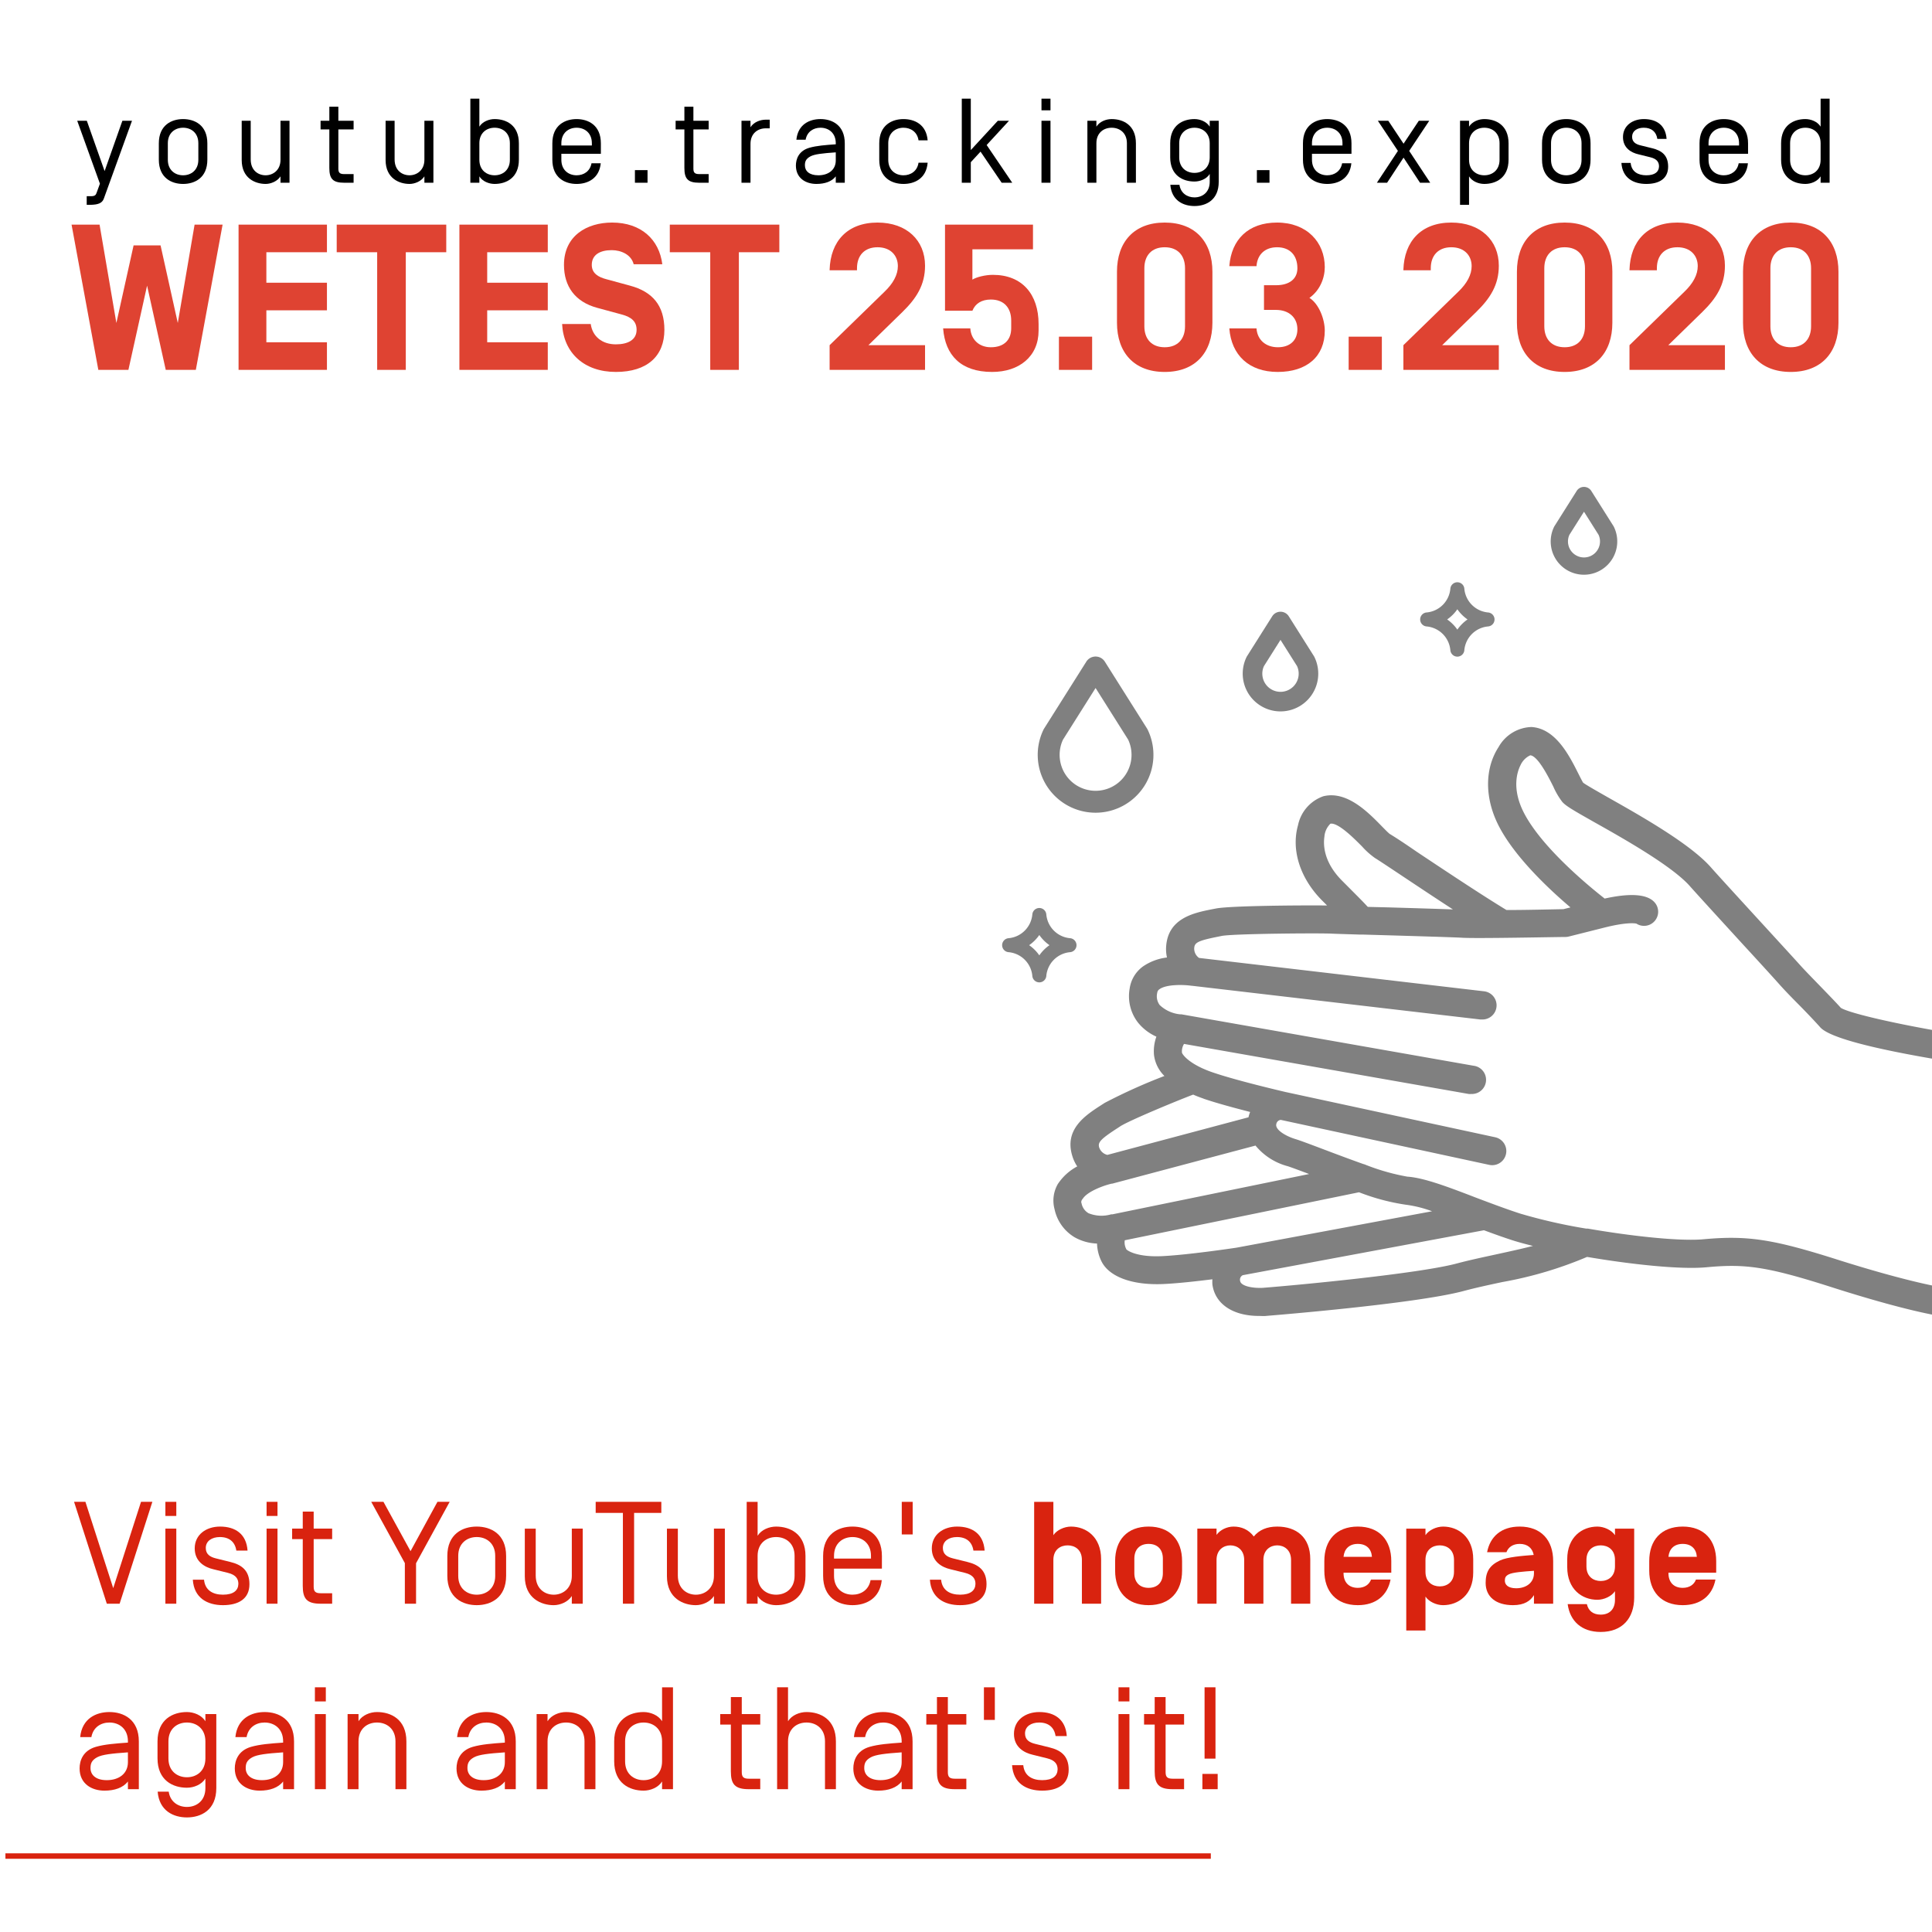 <?xml version="1.0" encoding="UTF-8" standalone="no"?>
<!-- Created with Inkscape (http://www.inkscape.org/) -->

<svg
   xmlns:dc="http://purl.org/dc/elements/1.1/"
   xmlns:cc="http://creativecommons.org/ns#"
   xmlns:rdf="http://www.w3.org/1999/02/22-rdf-syntax-ns#"
   xmlns:svg="http://www.w3.org/2000/svg"
   xmlns="http://www.w3.org/2000/svg"
   xmlns:sodipodi="http://sodipodi.sourceforge.net/DTD/sodipodi-0.dtd"
   xmlns:inkscape="http://www.inkscape.org/namespaces/inkscape"
   width="130mm"
   height="130mm"
   viewBox="0 0 130 130"
   version="1.1"
   id="svg2907"
   inkscape:version="0.92.4 (f8dce91, 2019-08-02)"
   sodipodi:docname="5.svg">
  <defs
     id="defs2901" />
  <sodipodi:namedview
     id="base"
     pagecolor="#ffffff"
     bordercolor="#666666"
     borderopacity="1.0"
     inkscape:pageopacity="0.0"
     inkscape:pageshadow="2"
     inkscape:zoom="0.87710554"
     inkscape:cx="395.12322"
     inkscape:cy="176.99526"
     inkscape:document-units="mm"
     inkscape:current-layer="layer1"
     showgrid="false"
     showguides="true"
     inkscape:guide-bbox="true"
     inkscape:window-width="1920"
     inkscape:window-height="1025"
     inkscape:window-x="0"
     inkscape:window-y="27"
     inkscape:window-maximized="1">
    <sodipodi:guide
       position="-75.142,94.721"
       orientation="1,0"
       id="guide3905"
       inkscape:locked="false" />
  </sodipodi:namedview>
  <g
     inkscape:label="Layer 1"
     inkscape:groupmode="layer"
     id="layer1"
     transform="translate(-27.97,-29.393)">
    <g
       aria-label="WETEST 25.03.2020 "
       transform="matrix(0.349,0,0,0.349,-28.107,36.532)"
       style="font-style:normal;font-weight:normal;font-size:40px;line-height:1.25;font-family:sans-serif;letter-spacing:0px;word-spacing:0px;fill:#d9230f;fill-opacity:0.851;stroke:none"
       id="flowRoot973">
      <path
         inkscape:connector-curvature="0"
         d="m 192.636,50.855 h 5.8 l 5.16,-28 h -5.4 l -3.24,18.96 -3.32,-14.96 h -5.2 l -3.32,14.96 -3.24,-18.96 h -5.4 l 5.16,28 h 5.8 l 3.6,-16.24 z"
         style="font-style:normal;font-variant:normal;font-weight:bold;font-stretch:normal;font-family:'Simplon Norm';-inkscape-font-specification:'Simplon Norm Bold';fill:#d9230f;fill-opacity:0.851"
         id="path1227" />
      <path
         inkscape:connector-curvature="0"
         d="m 212.034,28.175 h 11.68 v -5.32 h -17.04 v 28 h 17.04 v -5.32 h -11.68 v -6.16 h 11.68 v -5.32 h -11.68 z"
         style="font-style:normal;font-variant:normal;font-weight:bold;font-stretch:normal;font-family:'Simplon Norm';-inkscape-font-specification:'Simplon Norm Bold';fill:#d9230f;fill-opacity:0.851"
         id="path1229" />
      <path
         inkscape:connector-curvature="0"
         d="m 246.717,28.175 v -5.32 h -21.12 v 5.32 h 7.8 v 22.68 h 5.52 v -22.68 z"
         style="font-style:normal;font-variant:normal;font-weight:bold;font-stretch:normal;font-family:'Simplon Norm';-inkscape-font-specification:'Simplon Norm Bold';fill:#d9230f;fill-opacity:0.851"
         id="path1231" />
      <path
         inkscape:connector-curvature="0"
         d="m 254.612,28.175 h 11.68 v -5.32 h -17.04 v 28 h 17.04 v -5.32 h -11.68 v -6.16 h 11.68 v -5.32 h -11.68 z"
         style="font-style:normal;font-variant:normal;font-weight:bold;font-stretch:normal;font-family:'Simplon Norm';-inkscape-font-specification:'Simplon Norm Bold';fill:#d9230f;fill-opacity:0.851"
         id="path1233" />
      <path
         inkscape:connector-curvature="0"
         d="m 279.415,51.255 c 6.08,0 9.36,-3.08 9.36,-8.12 0,-4.72 -2.32,-7.36 -6.64,-8.52 l -4.56,-1.24 c -1.52,-0.4 -2.8,-1.12 -2.8,-2.76 0,-1.96 1.6,-2.84 3.84,-2.84 1.8,0 3.76,0.84 4.24,2.72 h 5.52 c -0.6,-4.76 -4.08,-8.04 -9.68,-8.04 -4.88,0 -9.28,2.56 -9.28,8.16 0,4.12 2.12,7.12 6.4,8.28 l 4.72,1.28 c 1.96,0.52 2.88,1.4 2.88,2.96 0,1.92 -1.64,2.8 -4,2.8 -2.68,0 -4.52,-1.56 -4.84,-3.92 h -5.52 c 0.28,5.56 4.24,9.24 10.36,9.24 z"
         style="font-style:normal;font-variant:normal;font-weight:bold;font-stretch:normal;font-family:'Simplon Norm';-inkscape-font-specification:'Simplon Norm Bold';fill:#d9230f;fill-opacity:0.851"
         id="path1235" />
      <path
         inkscape:connector-curvature="0"
         d="m 310.935,28.175 v -5.32 h -21.12 v 5.32 h 7.8 v 22.68 h 5.52 v -22.68 z"
         style="font-style:normal;font-variant:normal;font-weight:bold;font-stretch:normal;font-family:'Simplon Norm';-inkscape-font-specification:'Simplon Norm Bold';fill:#d9230f;fill-opacity:0.851"
         id="path1237" />
      <path
         inkscape:connector-curvature="0"
         d="m 325.909,31.655 v -0.4 c 0,-2.44 1.44,-4.04 3.96,-4.04 2.52,0 3.92,1.6 3.92,3.64 0,1.64 -0.88,3.32 -2.6,4.96 l -10.56,10.28 v 4.76 h 18.4 v -4.76 h -10.92 l 6.52,-6.36 c 2.76,-2.68 4.4,-5.28 4.4,-8.96 0,-4.88 -3.52,-8.32 -9.16,-8.32 -5.8,0 -9.08,3.6 -9.24,9.12 v 0.08 z"
         style="font-style:normal;font-variant:normal;font-weight:bold;font-stretch:normal;font-family:'Simplon Norm';-inkscape-font-specification:'Simplon Norm Bold';fill:#d9230f;fill-opacity:0.851"
         id="path1239" />
      <path
         inkscape:connector-curvature="0"
         d="m 348.159,39.455 c 0.56,-1.4 1.8,-2.16 3.56,-2.16 2.52,0 3.92,1.6 3.92,4.04 v 1.52 c 0,2.12 -1.28,3.64 -3.92,3.64 -2.28,0 -3.8,-1.48 -3.96,-3.6 v -0.04 h -5.24 v 0.04 c 0.4,5.08 3.36,8.36 9.44,8.36 5.24,0 8.96,-3 8.96,-7.96 v -1.28 c 0,-5.72 -3.16,-9.48 -8.8,-9.48 -1.52,0 -3.2,0.44 -3.96,0.92 v -5.84 h 11.68 v -4.76 h -16.96 v 16.6 z"
         style="font-style:normal;font-variant:normal;font-weight:bold;font-stretch:normal;font-family:'Simplon Norm';-inkscape-font-specification:'Simplon Norm Bold';fill:#d9230f;fill-opacity:0.851"
         id="path1241" />
      <path
         inkscape:connector-curvature="0"
         d="m 364.843,50.855 h 6.4 v -6.4 h -6.4 z"
         style="font-style:normal;font-variant:normal;font-weight:bold;font-stretch:normal;font-family:'Simplon Norm';-inkscape-font-specification:'Simplon Norm Bold';fill:#d9230f;fill-opacity:0.851"
         id="path1243" />
      <path
         inkscape:connector-curvature="0"
         d="m 376.034,41.775 c 0,5.72 3.28,9.48 9.2,9.48 5.92,0 9.2,-3.76 9.2,-9.48 v -9.84 c 0,-5.72 -3.28,-9.48 -9.2,-9.48 -5.92,0 -9.2,3.76 -9.2,9.48 z m 13.12,0.68 c 0,2.44 -1.4,4.04 -3.92,4.04 -2.52,0 -3.92,-1.6 -3.92,-4.04 v -11.2 c 0,-2.44 1.4,-4.04 3.92,-4.04 2.52,0 3.92,1.6 3.92,4.04 z"
         style="font-style:normal;font-variant:normal;font-weight:bold;font-stretch:normal;font-family:'Simplon Norm';-inkscape-font-specification:'Simplon Norm Bold';fill:#d9230f;fill-opacity:0.851"
         id="path1245" />
      <path
         inkscape:connector-curvature="0"
         d="m 410.818,43.015 c 0,2.2 -1.48,3.48 -3.76,3.48 -2.36,0 -3.96,-1.44 -4.12,-3.6 v -0.04 h -5.24 v 0.04 c 0.4,5.08 3.76,8.36 9.32,8.36 5.64,0 9.08,-3 9.08,-7.96 0,-2.2 -1.12,-5.16 -2.96,-6.32 2.04,-1.44 2.96,-3.84 2.96,-5.92 0,-4.8 -3.44,-8.6 -9.2,-8.6 -5.56,0 -8.8,3.28 -9.2,8.36 v 0.04 h 5.24 v -0.04 c 0.16,-2.16 1.6,-3.6 3.96,-3.6 2.52,0 3.92,1.6 3.92,4.04 0,2.08 -1.56,3.28 -4.12,3.28 h -2.32 v 4.76 h 2.32 c 2.44,0 4.12,1.44 4.12,3.72 z"
         style="font-style:normal;font-variant:normal;font-weight:bold;font-stretch:normal;font-family:'Simplon Norm';-inkscape-font-specification:'Simplon Norm Bold';fill:#d9230f;fill-opacity:0.851"
         id="path1247" />
      <path
         inkscape:connector-curvature="0"
         d="m 420.702,50.855 h 6.4 v -6.4 h -6.4 z"
         style="font-style:normal;font-variant:normal;font-weight:bold;font-stretch:normal;font-family:'Simplon Norm';-inkscape-font-specification:'Simplon Norm Bold';fill:#d9230f;fill-opacity:0.851"
         id="path1249" />
      <path
         inkscape:connector-curvature="0"
         d="m 436.534,31.655 v -0.4 c 0,-2.44 1.44,-4.04 3.96,-4.04 2.52,0 3.92,1.6 3.92,3.64 0,1.64 -0.88,3.32 -2.6,4.96 l -10.56,10.28 v 4.76 h 18.4 v -4.76 h -10.92 l 6.52,-6.36 c 2.76,-2.68 4.4,-5.28 4.4,-8.96 0,-4.88 -3.52,-8.32 -9.16,-8.32 -5.8,0 -9.08,3.6 -9.24,9.12 v 0.08 z"
         style="font-style:normal;font-variant:normal;font-weight:bold;font-stretch:normal;font-family:'Simplon Norm';-inkscape-font-specification:'Simplon Norm Bold';fill:#d9230f;fill-opacity:0.851"
         id="path1251" />
      <path
         inkscape:connector-curvature="0"
         d="m 453.144,41.775 c 0,5.72 3.28,9.48 9.2,9.48 5.92,0 9.2,-3.76 9.2,-9.48 v -9.84 c 0,-5.72 -3.28,-9.48 -9.2,-9.48 -5.92,0 -9.2,3.76 -9.2,9.48 z m 13.12,0.68 c 0,2.44 -1.4,4.04 -3.92,4.04 -2.52,0 -3.92,-1.6 -3.92,-4.04 v -11.2 c 0,-2.44 1.4,-4.04 3.92,-4.04 2.52,0 3.92,1.6 3.92,4.04 z"
         style="font-style:normal;font-variant:normal;font-weight:bold;font-stretch:normal;font-family:'Simplon Norm';-inkscape-font-specification:'Simplon Norm Bold';fill:#d9230f;fill-opacity:0.851"
         id="path1253" />
      <path
         inkscape:connector-curvature="0"
         d="m 480.127,31.655 v -0.4 c 0,-2.44 1.44,-4.04 3.96,-4.04 2.52,0 3.92,1.6 3.92,3.64 0,1.64 -0.88,3.32 -2.6,4.96 l -10.56,10.28 v 4.76 h 18.4 v -4.76 h -10.92 l 6.52,-6.36 c 2.76,-2.68 4.4,-5.28 4.4,-8.96 0,-4.88 -3.52,-8.32 -9.16,-8.32 -5.8,0 -9.08,3.6 -9.24,9.12 v 0.08 z"
         style="font-style:normal;font-variant:normal;font-weight:bold;font-stretch:normal;font-family:'Simplon Norm';-inkscape-font-specification:'Simplon Norm Bold';fill:#d9230f;fill-opacity:0.851"
         id="path1255" />
      <path
         inkscape:connector-curvature="0"
         d="m 496.737,41.775 c 0,5.72 3.28,9.48 9.2,9.48 5.92,0 9.2,-3.76 9.2,-9.48 v -9.84 c 0,-5.72 -3.28,-9.48 -9.2,-9.48 -5.92,0 -9.2,3.76 -9.2,9.48 z m 13.12,0.68 c 0,2.44 -1.4,4.04 -3.92,4.04 -2.52,0 -3.92,-1.6 -3.92,-4.04 v -11.2 c 0,-2.44 1.4,-4.04 3.92,-4.04 2.52,0 3.92,1.6 3.92,4.04 z"
         style="font-style:normal;font-variant:normal;font-weight:bold;font-stretch:normal;font-family:'Simplon Norm';-inkscape-font-specification:'Simplon Norm Bold';fill:#d9230f;fill-opacity:0.851"
         id="path1257" />
    </g>
    <g
       aria-label="youtube.tracking.exposed"
       transform="matrix(0.298,0,0,0.298,17.813,-27.024)"
       style="font-style:normal;font-weight:normal;font-size:40px;line-height:1.25;font-family:sans-serif;letter-spacing:0px;word-spacing:0px;fill:#000000;fill-opacity:1;stroke:none"
       id="flowRoot815-3">
      <path
         d="m 63.889,216.586 h -2.17 l -4.014,11.363 -4.014,-11.363 h -2.17 l 5.126,14.211 -0.732,2.007 c -0.163,0.488 -0.353,0.814 -1.22,0.814 h -1.031 v 1.953 h 0.786 c 1.763,-0.027 2.712,-0.353 3.092,-1.437 z"
         style="font-style:normal;font-variant:normal;font-weight:normal;font-stretch:normal;font-size:27.12px;line-height:0;font-family:'Simplon Norm';-inkscape-font-specification:'Simplon Norm';letter-spacing:4.275px"
         id="path877-9"
         inkscape:connector-curvature="0" />
      <path
         d="m 78.87,225.4 c 0,2.332 -1.627,3.498 -3.444,3.498 -1.817,0 -3.444,-1.166 -3.444,-3.498 v -3.743 c 0,-2.332 1.627,-3.498 3.444,-3.498 1.817,0 3.444,1.166 3.444,3.498 z m 2.034,-3.715 c 0,-4.122 -2.875,-5.478 -5.478,-5.478 -2.603,0 -5.478,1.356 -5.478,5.478 v 3.688 c 0,4.122 2.875,5.478 5.478,5.478 2.603,0 5.478,-1.356 5.478,-5.478 z"
         style="font-style:normal;font-variant:normal;font-weight:normal;font-stretch:normal;font-size:27.12px;line-height:0;font-family:'Simplon Norm';-inkscape-font-specification:'Simplon Norm';letter-spacing:4.275px"
         id="path879"
         inkscape:connector-curvature="0" />
      <path
         d="m 94.058,230.851 c 1.193,0 2.658,-0.597 3.363,-1.709 v 1.437 h 2.034 v -13.994 h -2.034 v 8.814 c 0,2.305 -1.654,3.498 -3.363,3.498 -1.654,0 -3.363,-1.085 -3.363,-3.58 v -8.733 h -2.034 v 8.868 c 0,4.149 3.092,5.397 5.397,5.397 z"
         style="font-style:normal;font-variant:normal;font-weight:normal;font-stretch:normal;font-size:27.12px;line-height:0;font-family:'Simplon Norm';-inkscape-font-specification:'Simplon Norm';letter-spacing:4.275px"
         id="path881"
         inkscape:connector-curvature="0" />
      <path
         d="m 110.483,218.539 h 3.444 v -1.953 h -3.444 v -3.173 h -2.034 v 3.173 h -1.98 v 1.953 h 1.98 v 8.705 c 0,2.387 0.732,3.336 3.336,3.336 h 2.142 v -1.953 h -2.142 c -0.976,0 -1.302,-0.325 -1.302,-1.22 z"
         style="font-style:normal;font-variant:normal;font-weight:normal;font-stretch:normal;font-size:27.12px;line-height:0;font-family:'Simplon Norm';-inkscape-font-specification:'Simplon Norm';letter-spacing:4.275px"
         id="path883"
         inkscape:connector-curvature="0" />
      <path
         d="m 126.549,230.851 c 1.193,0 2.658,-0.597 3.363,-1.709 v 1.437 h 2.034 v -13.994 h -2.034 v 8.814 c 0,2.305 -1.654,3.498 -3.363,3.498 -1.654,0 -3.363,-1.085 -3.363,-3.58 v -8.733 h -2.034 v 8.868 c 0,4.149 3.092,5.397 5.397,5.397 z"
         style="font-style:normal;font-variant:normal;font-weight:normal;font-stretch:normal;font-size:27.12px;line-height:0;font-family:'Simplon Norm';-inkscape-font-specification:'Simplon Norm';letter-spacing:4.275px"
         id="path885"
         inkscape:connector-curvature="0" />
      <path
         d="m 145.768,230.851 c 2.603,0 5.478,-1.356 5.478,-5.478 v -3.688 c 0,-4.122 -2.875,-5.478 -5.478,-5.478 -1.275,0 -2.739,0.57 -3.444,1.709 v -6.319 h -2.034 v 18.984 h 2.034 v -1.437 c 0.705,1.139 2.17,1.709 3.444,1.709 z m 3.444,-5.451 c 0,2.332 -1.627,3.498 -3.444,3.498 -1.817,0 -3.444,-1.166 -3.444,-3.498 v -3.743 c 0,-2.332 1.627,-3.498 3.444,-3.498 1.817,0 3.444,1.166 3.444,3.498 z"
         style="font-style:normal;font-variant:normal;font-weight:normal;font-stretch:normal;font-size:27.12px;line-height:0;font-family:'Simplon Norm';-inkscape-font-specification:'Simplon Norm';letter-spacing:4.275px"
         id="path887"
         inkscape:connector-curvature="0" />
      <path
         d="m 164.282,228.899 c -1.817,0 -3.444,-1.166 -3.444,-3.498 v -1.356 h 8.922 v -2.359 c 0,-4.122 -2.875,-5.478 -5.478,-5.478 -2.603,0 -5.478,1.356 -5.478,5.478 v 3.688 c 0,4.122 2.875,5.478 5.478,5.478 2.441,0 5.098,-1.166 5.451,-4.665 h -2.088 c -0.325,1.817 -1.763,2.712 -3.363,2.712 z m 3.444,-6.726 h -6.888 v -0.515 c 0,-2.332 1.627,-3.498 3.444,-3.498 1.817,0 3.444,1.166 3.444,3.498 z"
         style="font-style:normal;font-variant:normal;font-weight:normal;font-stretch:normal;font-size:27.12px;line-height:0;font-family:'Simplon Norm';-inkscape-font-specification:'Simplon Norm';letter-spacing:4.275px"
         id="path889"
         inkscape:connector-curvature="0" />
      <path
         d="m 177.448,230.58 h 2.848 v -2.848 h -2.848 z"
         style="font-style:normal;font-variant:normal;font-weight:normal;font-stretch:normal;font-size:27.12px;line-height:0;font-family:'Simplon Norm';-inkscape-font-specification:'Simplon Norm';letter-spacing:4.275px"
         id="path891"
         inkscape:connector-curvature="0" />
      <path
         d="m 190.652,218.539 h 3.444 v -1.953 h -3.444 v -3.173 h -2.034 v 3.173 h -1.98 v 1.953 h 1.98 v 8.705 c 0,2.387 0.732,3.336 3.336,3.336 h 2.142 v -1.953 h -2.142 c -0.976,0 -1.302,-0.325 -1.302,-1.22 z"
         style="font-style:normal;font-variant:normal;font-weight:normal;font-stretch:normal;font-size:27.12px;line-height:0;font-family:'Simplon Norm';-inkscape-font-specification:'Simplon Norm';letter-spacing:4.275px"
         id="path893"
         inkscape:connector-curvature="0" />
      <path
         d="m 203.545,216.586 h -2.034 v 13.994 h 2.034 v -8.787 c 0,-2.332 1.627,-3.498 3.444,-3.498 h 0.895 v -1.953 h -0.895 c -1.275,0 -2.739,0.57 -3.444,1.709 z"
         style="font-style:normal;font-variant:normal;font-weight:normal;font-stretch:normal;font-size:27.12px;line-height:0;font-family:'Simplon Norm';-inkscape-font-specification:'Simplon Norm';letter-spacing:4.275px"
         id="path895"
         inkscape:connector-curvature="0" />
      <path
         d="m 219.356,218.159 c 1.817,0 3.444,1.166 3.444,3.498 v 0.244 c -2.359,0.163 -4.366,0.325 -5.966,0.786 -2.441,0.705 -3.037,2.603 -3.037,4.014 0,2.875 2.251,4.149 4.637,4.149 1.898,0 3.471,-0.542 4.366,-1.709 v 1.437 h 2.034 v -8.895 c 0,-4.122 -2.875,-5.478 -5.478,-5.478 -2.441,0 -5.098,1.166 -5.451,4.665 h 2.088 c 0.325,-1.817 1.763,-2.712 3.363,-2.712 z m 3.444,7.377 c 0,2.197 -1.736,3.363 -3.932,3.363 -2.061,0 -3.037,-0.976 -3.037,-2.251 0,-0.814 0.19,-1.437 1.22,-2.007 0.949,-0.515 2.685,-0.705 5.749,-0.922 z"
         style="font-style:normal;font-variant:normal;font-weight:normal;font-stretch:normal;font-size:27.12px;line-height:0;font-family:'Simplon Norm';-inkscape-font-specification:'Simplon Norm';letter-spacing:4.275px"
         id="path897"
         inkscape:connector-curvature="0" />
      <path
         d="m 238.095,216.207 c -2.603,0 -5.478,1.356 -5.478,5.478 v 3.688 c 0,4.149 2.875,5.478 5.478,5.478 2.468,0 5.153,-1.193 5.451,-4.8 h -2.061 c -0.271,1.898 -1.763,2.848 -3.39,2.848 -1.817,0 -3.444,-1.166 -3.444,-3.498 v -3.743 c 0,-2.332 1.627,-3.498 3.444,-3.498 1.627,0 3.119,0.949 3.39,2.848 h 2.061 c -0.298,-3.607 -2.983,-4.8 -5.451,-4.8 z"
         style="font-style:normal;font-variant:normal;font-weight:normal;font-stretch:normal;font-size:27.12px;line-height:0;font-family:'Simplon Norm';-inkscape-font-specification:'Simplon Norm';letter-spacing:4.275px"
         id="path899"
         inkscape:connector-curvature="0" />
      <path
         d="m 253.289,211.596 h -2.034 v 18.984 h 2.034 v -4.637 l 2.197,-2.387 4.773,7.024 h 2.387 l -5.776,-8.516 5.044,-5.478 h -2.522 l -6.102,6.617 z"
         style="font-style:normal;font-variant:normal;font-weight:normal;font-stretch:normal;font-size:27.12px;line-height:0;font-family:'Simplon Norm';-inkscape-font-specification:'Simplon Norm';letter-spacing:4.275px"
         id="path901"
         inkscape:connector-curvature="0" />
      <path
         d="m 271.282,211.596 h -2.034 v 2.631 h 2.034 z m 0,4.99 h -2.034 v 13.994 h 2.034 z"
         style="font-style:normal;font-variant:normal;font-weight:normal;font-stretch:normal;font-size:27.12px;line-height:0;font-family:'Simplon Norm';-inkscape-font-specification:'Simplon Norm';letter-spacing:4.275px"
         id="path903"
         inkscape:connector-curvature="0" />
      <path
         d="m 285.093,216.207 c -1.275,0 -2.739,0.57 -3.444,1.709 v -1.329 h -2.034 v 13.994 h 2.034 v -8.922 c 0,-2.332 1.627,-3.498 3.444,-3.498 1.817,0 3.444,1.166 3.444,3.498 v 8.922 h 2.034 v -8.895 c 0,-4.122 -2.875,-5.478 -5.478,-5.478 z"
         style="font-style:normal;font-variant:normal;font-weight:normal;font-stretch:normal;font-size:27.12px;line-height:0;font-family:'Simplon Norm';-inkscape-font-specification:'Simplon Norm';letter-spacing:4.275px"
         id="path905"
         inkscape:connector-curvature="0" />
      <path
         d="m 303.792,233.889 c -1.627,0 -3.119,-0.949 -3.39,-2.848 h -2.061 c 0.298,3.607 2.983,4.8 5.451,4.8 2.603,0 5.478,-1.329 5.478,-5.478 v -13.777 h -2.034 v 1.329 c -0.705,-1.139 -2.17,-1.709 -3.444,-1.709 -2.603,0 -5.478,1.356 -5.478,5.478 v 3.146 c 0,4.122 2.875,5.478 5.478,5.478 1.275,0 2.739,-0.57 3.444,-1.709 v 1.79 c 0,2.332 -1.627,3.498 -3.444,3.498 z m -3.444,-12.231 c 0,-2.332 1.627,-3.498 3.444,-3.498 1.817,0 3.444,1.166 3.444,3.498 v 3.2 c 0,2.332 -1.627,3.498 -3.444,3.498 -1.817,0 -3.444,-1.166 -3.444,-3.498 z"
         style="font-style:normal;font-variant:normal;font-weight:normal;font-stretch:normal;font-size:27.12px;line-height:0;font-family:'Simplon Norm';-inkscape-font-specification:'Simplon Norm';letter-spacing:4.275px"
         id="path907"
         inkscape:connector-curvature="0" />
      <path
         d="m 317.886,230.58 h 2.848 v -2.848 h -2.848 z"
         style="font-style:normal;font-variant:normal;font-weight:normal;font-stretch:normal;font-size:27.12px;line-height:0;font-family:'Simplon Norm';-inkscape-font-specification:'Simplon Norm';letter-spacing:4.275px"
         id="path909"
         inkscape:connector-curvature="0" />
      <path
         d="m 333.768,228.899 c -1.817,0 -3.444,-1.166 -3.444,-3.498 v -1.356 h 8.922 v -2.359 c 0,-4.122 -2.875,-5.478 -5.478,-5.478 -2.603,0 -5.478,1.356 -5.478,5.478 v 3.688 c 0,4.122 2.875,5.478 5.478,5.478 2.441,0 5.098,-1.166 5.451,-4.665 h -2.088 c -0.325,1.817 -1.763,2.712 -3.363,2.712 z m 3.444,-6.726 h -6.888 v -0.515 c 0,-2.332 1.627,-3.498 3.444,-3.498 1.817,0 3.444,1.166 3.444,3.498 z"
         style="font-style:normal;font-variant:normal;font-weight:normal;font-stretch:normal;font-size:27.12px;line-height:0;font-family:'Simplon Norm';-inkscape-font-specification:'Simplon Norm';letter-spacing:4.275px"
         id="path911"
         inkscape:connector-curvature="0" />
      <path
         d="m 354.719,230.58 h 2.305 l -4.746,-7.187 4.529,-6.807 h -2.359 l -3.444,5.18 -3.444,-5.18 h -2.359 l 4.529,6.807 -4.746,7.187 h 2.305 l 3.715,-5.668 z"
         style="font-style:normal;font-variant:normal;font-weight:normal;font-stretch:normal;font-size:27.12px;line-height:0;font-family:'Simplon Norm';-inkscape-font-specification:'Simplon Norm';letter-spacing:4.275px"
         id="path913"
         inkscape:connector-curvature="0" />
      <path
         d="m 369.235,230.851 c 2.603,0 5.478,-1.356 5.478,-5.478 v -3.688 c 0,-4.122 -2.875,-5.478 -5.478,-5.478 -1.275,0 -2.739,0.57 -3.444,1.709 v -1.329 h -2.034 v 18.984 h 2.034 v -6.427 c 0.705,1.139 2.17,1.709 3.444,1.709 z m 3.444,-5.451 c 0,2.332 -1.627,3.498 -3.444,3.498 -1.817,0 -3.444,-1.166 -3.444,-3.498 v -3.743 c 0,-2.332 1.627,-3.498 3.444,-3.498 1.817,0 3.444,1.166 3.444,3.498 z"
         style="font-style:normal;font-variant:normal;font-weight:normal;font-stretch:normal;font-size:27.12px;line-height:0;font-family:'Simplon Norm';-inkscape-font-specification:'Simplon Norm';letter-spacing:4.275px"
         id="path915"
         inkscape:connector-curvature="0" />
      <path
         d="m 391.193,225.4 c 0,2.332 -1.627,3.498 -3.444,3.498 -1.817,0 -3.444,-1.166 -3.444,-3.498 v -3.743 c 0,-2.332 1.627,-3.498 3.444,-3.498 1.817,0 3.444,1.166 3.444,3.498 z m 2.034,-3.715 c 0,-4.122 -2.875,-5.478 -5.478,-5.478 -2.603,0 -5.478,1.356 -5.478,5.478 v 3.688 c 0,4.122 2.875,5.478 5.478,5.478 2.603,0 5.478,-1.356 5.478,-5.478 z"
         style="font-style:normal;font-variant:normal;font-weight:normal;font-stretch:normal;font-size:27.12px;line-height:0;font-family:'Simplon Norm';-inkscape-font-specification:'Simplon Norm';letter-spacing:4.275px"
         id="path917"
         inkscape:connector-curvature="0" />
      <path
         d="m 410.394,220.681 c -0.217,-3.119 -2.305,-4.475 -5.126,-4.475 -2.576,0 -4.719,1.492 -4.719,4.068 0,2.495 1.925,3.526 3.444,3.878 l 2.739,0.678 c 1.546,0.38 1.953,1.166 1.953,2.061 -0.027,1.22 -0.922,2.007 -2.875,2.007 -1.871,0 -3.336,-0.814 -3.526,-2.793 h -2.088 c 0.217,3.39 2.685,4.746 5.614,4.746 2.848,0 4.936,-1.139 4.936,-3.905 0,-2.576 -1.464,-3.634 -3.58,-4.149 l -2.631,-0.651 c -1.139,-0.271 -1.925,-0.786 -1.925,-1.953 0,-1.275 1.112,-2.034 2.631,-2.034 1.736,0 2.82,0.895 3.065,2.522 z"
         style="font-style:normal;font-variant:normal;font-weight:normal;font-stretch:normal;font-size:27.12px;line-height:0;font-family:'Simplon Norm';-inkscape-font-specification:'Simplon Norm';letter-spacing:4.275px"
         id="path919"
         inkscape:connector-curvature="0" />
      <path
         d="m 423.313,228.899 c -1.817,0 -3.444,-1.166 -3.444,-3.498 v -1.356 h 8.922 v -2.359 c 0,-4.122 -2.875,-5.478 -5.478,-5.478 -2.603,0 -5.478,1.356 -5.478,5.478 v 3.688 c 0,4.122 2.875,5.478 5.478,5.478 2.441,0 5.098,-1.166 5.451,-4.665 h -2.088 c -0.325,1.817 -1.763,2.712 -3.363,2.712 z m 3.444,-6.726 h -6.888 v -0.515 c 0,-2.332 1.627,-3.498 3.444,-3.498 1.817,0 3.444,1.166 3.444,3.498 z"
         style="font-style:normal;font-variant:normal;font-weight:normal;font-stretch:normal;font-size:27.12px;line-height:0;font-family:'Simplon Norm';-inkscape-font-specification:'Simplon Norm';letter-spacing:4.275px"
         id="path921"
         inkscape:connector-curvature="0" />
      <path
         d="m 441.73,230.851 c 1.275,0 2.739,-0.57 3.444,-1.709 v 1.437 h 2.034 v -18.984 h -2.034 v 6.319 c -0.705,-1.139 -2.17,-1.709 -3.444,-1.709 -2.603,0 -5.478,1.356 -5.478,5.478 v 3.688 c 0,4.122 2.875,5.478 5.478,5.478 z m -3.444,-9.194 c 0,-2.332 1.627,-3.498 3.444,-3.498 1.817,0 3.444,1.166 3.444,3.498 v 3.743 c 0,2.332 -1.627,3.498 -3.444,3.498 -1.817,0 -3.444,-1.166 -3.444,-3.498 z"
         style="font-style:normal;font-variant:normal;font-weight:normal;font-stretch:normal;font-size:27.12px;line-height:0;font-family:'Simplon Norm';-inkscape-font-specification:'Simplon Norm';letter-spacing:4.275px"
         id="path923"
         inkscape:connector-curvature="0" />
    </g>
    <path
       style="fill:none;stroke:#d9230f;stroke-width:0.367;stroke-linecap:butt;stroke-linejoin:miter;stroke-miterlimit:4;stroke-dasharray:none;stroke-opacity:1"
       d="M 109.443,154.283 H 28.335"
       id="path3705"
       inkscape:connector-curvature="0"
       sodipodi:nodetypes="cc" />
    <g
       aria-label="Visit YouTube's homepage  again and that's it! "
       transform="matrix(0.624,0,0,0.624,-52.665,44.376)"
       style="font-style:normal;font-weight:normal;font-size:40px;line-height:0.5;font-family:sans-serif;text-align:start;letter-spacing:0px;word-spacing:0px;text-anchor:start;fill:#d9230f;fill-opacity:1;stroke:none"
       id="flowRoot953-3-9">
      <path
         d="m 141.432,147.243 -2.998,-9.307 h -1.224 l 3.531,10.986 h 1.381 l 3.531,-10.986 h -1.224 z"
         style="font-style:normal;font-variant:normal;font-weight:normal;font-stretch:normal;font-size:15.694px;line-height:0.5;font-family:'Simplon Norm';-inkscape-font-specification:'Simplon Norm';text-align:start;text-anchor:start;fill:#d9230f;fill-opacity:1"
         id="path1308"
         inkscape:connector-curvature="0" />
      <path
         d="m 148.234,137.936 h -1.177 v 1.522 h 1.177 z m 0,2.888 h -1.177 v 8.098 h 1.177 z"
         style="font-style:normal;font-variant:normal;font-weight:normal;font-stretch:normal;font-size:15.694px;line-height:0.5;font-family:'Simplon Norm';-inkscape-font-specification:'Simplon Norm';text-align:start;text-anchor:start;fill:#d9230f;fill-opacity:1"
         id="path1310"
         inkscape:connector-curvature="0" />
      <path
         d="m 155.917,143.194 c -0.126,-1.805 -1.334,-2.59 -2.966,-2.59 -1.491,0 -2.731,0.863 -2.731,2.354 0,1.444 1.114,2.04 1.993,2.244 l 1.585,0.392 c 0.895,0.22 1.13,0.675 1.13,1.193 -0.016,0.706 -0.534,1.161 -1.664,1.161 -1.083,0 -1.93,-0.471 -2.04,-1.616 h -1.208 c 0.126,1.962 1.554,2.746 3.249,2.746 1.648,0 2.856,-0.659 2.856,-2.26 0,-1.491 -0.847,-2.103 -2.072,-2.401 l -1.522,-0.377 c -0.659,-0.157 -1.114,-0.455 -1.114,-1.13 0,-0.738 0.643,-1.177 1.522,-1.177 1.004,0 1.632,0.518 1.773,1.46 z"
         style="font-style:normal;font-variant:normal;font-weight:normal;font-stretch:normal;font-size:15.694px;line-height:0.5;font-family:'Simplon Norm';-inkscape-font-specification:'Simplon Norm';text-align:start;text-anchor:start;fill:#d9230f;fill-opacity:1"
         id="path1312"
         inkscape:connector-curvature="0" />
      <path
         d="m 159.146,137.936 h -1.177 v 1.522 h 1.177 z m 0,2.888 h -1.177 v 8.098 h 1.177 z"
         style="font-style:normal;font-variant:normal;font-weight:normal;font-stretch:normal;font-size:15.694px;line-height:0.5;font-family:'Simplon Norm';-inkscape-font-specification:'Simplon Norm';text-align:start;text-anchor:start;fill:#d9230f;fill-opacity:1"
         id="path1314"
         inkscape:connector-curvature="0" />
      <path
         d="m 163.047,141.954 h 1.993 v -1.13 h -1.993 v -1.836 h -1.177 v 1.836 h -1.146 v 1.13 h 1.146 v 5.038 c 0,1.381 0.424,1.93 1.93,1.93 h 1.24 v -1.13 h -1.24 c -0.565,0 -0.753,-0.188 -0.753,-0.706 z"
         style="font-style:normal;font-variant:normal;font-weight:normal;font-stretch:normal;font-size:15.694px;line-height:0.5;font-family:'Simplon Norm';-inkscape-font-specification:'Simplon Norm';text-align:start;text-anchor:start;fill:#d9230f;fill-opacity:1"
         id="path1316"
         inkscape:connector-curvature="0" />
      <path
         d="m 174.087,144.559 3.625,-6.623 h -1.318 l -2.903,5.32 -2.919,-5.32 h -1.318 l 3.625,6.607 v 4.379 h 1.208 z"
         style="font-style:normal;font-variant:normal;font-weight:normal;font-stretch:normal;font-size:15.694px;line-height:0.5;font-family:'Simplon Norm';-inkscape-font-specification:'Simplon Norm';text-align:start;text-anchor:start;fill:#d9230f;fill-opacity:1"
         id="path1318"
         inkscape:connector-curvature="0" />
      <path
         d="m 182.622,145.924 c 0,1.35 -0.942,2.025 -1.993,2.025 -1.052,0 -1.993,-0.675 -1.993,-2.025 v -2.166 c 0,-1.35 0.942,-2.025 1.993,-2.025 1.052,0 1.993,0.675 1.993,2.025 z m 1.177,-2.15 c 0,-2.385 -1.664,-3.17 -3.17,-3.17 -1.507,0 -3.17,0.785 -3.17,3.17 v 2.134 c 0,2.385 1.664,3.17 3.17,3.17 1.507,0 3.17,-0.785 3.17,-3.17 z"
         style="font-style:normal;font-variant:normal;font-weight:normal;font-stretch:normal;font-size:15.694px;line-height:0.5;font-family:'Simplon Norm';-inkscape-font-specification:'Simplon Norm';text-align:start;text-anchor:start;fill:#d9230f;fill-opacity:1"
         id="path1320"
         inkscape:connector-curvature="0" />
      <path
         d="m 188.937,149.079 c 0.691,0 1.538,-0.345 1.946,-0.989 v 0.832 h 1.177 v -8.098 h -1.177 v 5.101 c 0,1.334 -0.957,2.025 -1.946,2.025 -0.957,0 -1.946,-0.628 -1.946,-2.072 v -5.053 h -1.177 v 5.132 c 0,2.401 1.789,3.123 3.123,3.123 z"
         style="font-style:normal;font-variant:normal;font-weight:normal;font-stretch:normal;font-size:15.694px;line-height:0.5;font-family:'Simplon Norm';-inkscape-font-specification:'Simplon Norm';text-align:start;text-anchor:start;fill:#d9230f;fill-opacity:1"
         id="path1322"
         inkscape:connector-curvature="0" />
      <path
         d="m 196.392,139.129 v 9.793 h 1.208 v -9.793 h 2.935 v -1.193 h -7.078 v 1.193 z"
         style="font-style:normal;font-variant:normal;font-weight:normal;font-stretch:normal;font-size:15.694px;line-height:0.5;font-family:'Simplon Norm';-inkscape-font-specification:'Simplon Norm';text-align:start;text-anchor:start;fill:#d9230f;fill-opacity:1"
         id="path1324"
         inkscape:connector-curvature="0" />
      <path
         d="m 204.263,149.079 c 0.691,0 1.538,-0.345 1.946,-0.989 v 0.832 h 1.177 v -8.098 h -1.177 v 5.101 c 0,1.334 -0.957,2.025 -1.946,2.025 -0.957,0 -1.946,-0.628 -1.946,-2.072 v -5.053 h -1.177 v 5.132 c 0,2.401 1.789,3.123 3.123,3.123 z"
         style="font-style:normal;font-variant:normal;font-weight:normal;font-stretch:normal;font-size:15.694px;line-height:0.5;font-family:'Simplon Norm';-inkscape-font-specification:'Simplon Norm';text-align:start;text-anchor:start;fill:#d9230f;fill-opacity:1"
         id="path1326"
         inkscape:connector-curvature="0" />
      <path
         d="m 212.911,149.079 c 1.507,0 3.17,-0.785 3.17,-3.17 v -2.134 c 0,-2.385 -1.664,-3.17 -3.17,-3.17 -0.738,0 -1.585,0.33 -1.993,0.989 v -3.657 h -1.177 v 10.986 h 1.177 v -0.832 c 0.408,0.659 1.256,0.989 1.993,0.989 z m 1.993,-3.155 c 0,1.35 -0.942,2.025 -1.993,2.025 -1.052,0 -1.993,-0.675 -1.993,-2.025 v -2.166 c 0,-1.35 0.942,-2.025 1.993,-2.025 1.052,0 1.993,0.675 1.993,2.025 z"
         style="font-style:normal;font-variant:normal;font-weight:normal;font-stretch:normal;font-size:15.694px;line-height:0.5;font-family:'Simplon Norm';-inkscape-font-specification:'Simplon Norm';text-align:start;text-anchor:start;fill:#d9230f;fill-opacity:1"
         id="path1328"
         inkscape:connector-curvature="0" />
      <path
         d="m 221.151,147.949 c -1.052,0 -1.993,-0.675 -1.993,-2.025 v -0.785 h 5.163 v -1.365 c 0,-2.385 -1.664,-3.17 -3.17,-3.17 -1.507,0 -3.17,0.785 -3.17,3.17 v 2.134 c 0,2.385 1.664,3.17 3.17,3.17 1.412,0 2.95,-0.675 3.155,-2.699 h -1.208 c -0.188,1.052 -1.02,1.569 -1.946,1.569 z m 1.993,-3.892 h -3.986 v -0.298 c 0,-1.35 0.942,-2.025 1.993,-2.025 1.052,0 1.993,0.675 1.993,2.025 z"
         style="font-style:normal;font-variant:normal;font-weight:normal;font-stretch:normal;font-size:15.694px;line-height:0.5;font-family:'Simplon Norm';-inkscape-font-specification:'Simplon Norm';text-align:start;text-anchor:start;fill:#d9230f;fill-opacity:1"
         id="path1330"
         inkscape:connector-curvature="0" />
      <path
         d="m 227.64,141.452 v -3.515 h -1.177 v 3.515 z"
         style="font-style:normal;font-variant:normal;font-weight:normal;font-stretch:normal;font-size:15.694px;line-height:0.5;font-family:'Simplon Norm';-inkscape-font-specification:'Simplon Norm';text-align:start;text-anchor:start;fill:#d9230f;fill-opacity:1"
         id="path1332"
         inkscape:connector-curvature="0" />
      <path
         d="m 235.399,143.194 c -0.126,-1.805 -1.334,-2.59 -2.966,-2.59 -1.491,0 -2.731,0.863 -2.731,2.354 0,1.444 1.114,2.04 1.993,2.244 l 1.585,0.392 c 0.895,0.22 1.13,0.675 1.13,1.193 -0.016,0.706 -0.534,1.161 -1.664,1.161 -1.083,0 -1.93,-0.471 -2.04,-1.616 h -1.208 c 0.126,1.962 1.554,2.746 3.249,2.746 1.648,0 2.856,-0.659 2.856,-2.26 0,-1.491 -0.847,-2.103 -2.072,-2.401 l -1.522,-0.377 c -0.659,-0.157 -1.114,-0.455 -1.114,-1.13 0,-0.738 0.643,-1.177 1.522,-1.177 1.004,0 1.632,0.518 1.773,1.46 z"
         style="font-style:normal;font-variant:normal;font-weight:normal;font-stretch:normal;font-size:15.694px;line-height:0.5;font-family:'Simplon Norm';-inkscape-font-specification:'Simplon Norm';text-align:start;text-anchor:start;fill:#d9230f;fill-opacity:1"
         id="path1334"
         inkscape:connector-curvature="0" />
      <path
         d="m 247.959,144.12 c 0,-2.385 -1.601,-3.515 -3.249,-3.515 -0.722,0 -1.538,0.377 -1.899,0.926 v -3.594 h -2.072 v 10.986 h 2.072 v -4.724 c 0,-1.099 0.753,-1.569 1.538,-1.569 0.785,0 1.538,0.471 1.538,1.569 v 4.724 h 2.072 z"
         style="font-style:normal;font-variant:normal;font-weight:bold;font-stretch:normal;font-size:15.694px;font-family:'Simplon Norm';-inkscape-font-specification:'Simplon Norm Bold'"
         id="path1336"
         inkscape:connector-curvature="0" />
      <path
         d="m 249.47,145.359 c 0,2.244 1.287,3.719 3.61,3.719 2.323,0 3.61,-1.475 3.61,-3.719 v -1.036 c 0,-2.244 -1.287,-3.719 -3.61,-3.719 -2.323,0 -3.61,1.475 -3.61,3.719 z m 5.148,0.267 c 0,0.957 -0.549,1.585 -1.538,1.585 -0.989,0 -1.538,-0.628 -1.538,-1.585 v -1.569 c 0,-0.957 0.549,-1.585 1.538,-1.585 0.989,0 1.538,0.628 1.538,1.585 z"
         style="font-style:normal;font-variant:normal;font-weight:bold;font-stretch:normal;font-size:15.694px;font-family:'Simplon Norm';-inkscape-font-specification:'Simplon Norm Bold'"
         id="path1338"
         inkscape:connector-curvature="0" />
      <path
         d="m 265.459,144.198 c 0,-1.083 0.753,-1.569 1.491,-1.569 0.738,0 1.491,0.487 1.491,1.569 v 4.724 h 2.072 v -4.802 c 0,-2.37 -1.507,-3.515 -3.563,-3.515 -1.114,0 -1.946,0.361 -2.527,1.067 -0.565,-0.753 -1.334,-1.067 -2.181,-1.067 -0.706,0 -1.444,0.345 -1.836,0.895 v -0.675 h -2.072 v 8.098 h 2.072 v -4.724 c 0,-1.083 0.753,-1.569 1.491,-1.569 0.738,0 1.491,0.487 1.491,1.569 v 4.724 h 2.072 z"
         style="font-style:normal;font-variant:normal;font-weight:bold;font-stretch:normal;font-size:15.694px;font-family:'Simplon Norm';-inkscape-font-specification:'Simplon Norm Bold'"
         id="path1340"
         inkscape:connector-curvature="0" />
      <path
         d="m 279.249,145.579 v -1.256 c 0,-2.244 -1.287,-3.719 -3.61,-3.719 -2.323,0 -3.61,1.475 -3.61,3.719 v 1.036 c 0,2.244 1.287,3.719 3.61,3.719 1.977,0 3.202,-1.067 3.531,-2.762 h -2.103 c -0.204,0.549 -0.706,0.895 -1.428,0.895 -0.989,0 -1.538,-0.628 -1.538,-1.585 v -0.047 z m -3.61,-3.107 c 0.926,0 1.46,0.534 1.522,1.381 v 0.016 h -3.06 v -0.016 c 0.079,-0.832 0.612,-1.381 1.538,-1.381 z"
         style="font-style:normal;font-variant:normal;font-weight:bold;font-stretch:normal;font-size:15.694px;font-family:'Simplon Norm';-inkscape-font-specification:'Simplon Norm Bold'"
         id="path1342"
         inkscape:connector-curvature="0" />
      <path
         d="m 282.936,148.153 c 0.361,0.549 1.177,0.926 1.899,0.926 1.648,0 3.249,-1.13 3.249,-3.515 v -1.444 c 0,-2.385 -1.601,-3.515 -3.249,-3.515 -0.722,0 -1.538,0.377 -1.899,0.926 v -0.706 h -2.072 v 10.986 h 2.072 z m 3.076,-2.668 c 0,1.099 -0.753,1.569 -1.538,1.569 -0.785,0 -1.538,-0.471 -1.538,-1.569 v -1.287 c 0,-1.099 0.753,-1.569 1.538,-1.569 0.785,0 1.538,0.471 1.538,1.569 z"
         style="font-style:normal;font-variant:normal;font-weight:bold;font-stretch:normal;font-size:15.694px;font-family:'Simplon Norm';-inkscape-font-specification:'Simplon Norm Bold'"
         id="path1344"
         inkscape:connector-curvature="0" />
      <path
         d="m 294.603,143.664 c -1.224,0.094 -2.841,0.22 -3.641,0.596 -1.13,0.534 -1.538,1.24 -1.538,2.417 0,1.491 1.099,2.401 2.95,2.401 1.24,0 1.883,-0.471 2.26,-1.083 v 0.926 h 2.072 v -4.598 c 0,-2.244 -1.287,-3.719 -3.61,-3.719 -1.977,0 -3.186,1.067 -3.515,2.762 h 2.087 c 0.204,-0.549 0.706,-0.895 1.428,-0.895 0.847,0 1.365,0.455 1.507,1.177 z m -2.668,2.087 c 0.392,-0.204 1.522,-0.298 2.699,-0.377 v 0.267 c 0,1.02 -0.847,1.616 -1.915,1.616 -0.926,0 -1.224,-0.424 -1.224,-0.816 0,-0.345 0.094,-0.518 0.439,-0.691 z"
         style="font-style:normal;font-variant:normal;font-weight:bold;font-stretch:normal;font-size:15.694px;font-family:'Simplon Norm';-inkscape-font-specification:'Simplon Norm Bold'"
         id="path1346"
         inkscape:connector-curvature="0" />
      <path
         d="m 298.269,148.969 c 0.251,1.836 1.507,2.998 3.563,2.998 2.323,0 3.61,-1.475 3.61,-3.719 v -7.423 h -2.072 v 0.706 c -0.361,-0.549 -1.177,-0.926 -1.899,-0.926 -1.648,0 -3.249,1.13 -3.249,3.515 v 0.863 c 0,2.385 1.601,3.515 3.249,3.515 0.722,0 1.538,-0.377 1.899,-0.926 v 0.942 c 0,0.957 -0.549,1.585 -1.538,1.585 -0.832,0 -1.334,-0.424 -1.491,-1.13 z m 2.025,-4.771 c 0,-1.099 0.753,-1.569 1.538,-1.569 0.785,0 1.538,0.471 1.538,1.569 v 0.706 c 0,1.099 -0.753,1.569 -1.538,1.569 -0.785,0 -1.538,-0.471 -1.538,-1.569 z"
         style="font-style:normal;font-variant:normal;font-weight:bold;font-stretch:normal;font-size:15.694px;font-family:'Simplon Norm';-inkscape-font-specification:'Simplon Norm Bold'"
         id="path1348"
         inkscape:connector-curvature="0" />
      <path
         d="m 314.285,145.579 v -1.256 c 0,-2.244 -1.287,-3.719 -3.61,-3.719 -2.323,0 -3.61,1.475 -3.61,3.719 v 1.036 c 0,2.244 1.287,3.719 3.61,3.719 1.977,0 3.202,-1.067 3.531,-2.762 h -2.103 c -0.204,0.549 -0.706,0.895 -1.428,0.895 -0.989,0 -1.538,-0.628 -1.538,-1.585 v -0.047 z m -3.61,-3.107 c 0.926,0 1.46,0.534 1.522,1.381 v 0.016 h -3.06 v -0.016 c 0.079,-0.832 0.612,-1.381 1.538,-1.381 z"
         style="font-style:normal;font-variant:normal;font-weight:bold;font-stretch:normal;font-size:15.694px;font-family:'Simplon Norm';-inkscape-font-specification:'Simplon Norm Bold'"
         id="path1350"
         inkscape:connector-curvature="0" />
      <path
         d="m 141.024,161.734 c 1.052,0 1.993,0.675 1.993,2.025 v 0.141 c -1.365,0.094 -2.527,0.188 -3.453,0.455 -1.412,0.408 -1.758,1.507 -1.758,2.323 0,1.664 1.303,2.401 2.684,2.401 1.099,0 2.009,-0.314 2.527,-0.989 v 0.832 h 1.177 v -5.148 c 0,-2.385 -1.664,-3.17 -3.17,-3.17 -1.412,0 -2.95,0.675 -3.155,2.699 h 1.208 c 0.188,-1.052 1.02,-1.569 1.946,-1.569 z m 1.993,4.269 c 0,1.271 -1.004,1.946 -2.276,1.946 -1.193,0 -1.758,-0.565 -1.758,-1.303 0,-0.471 0.11,-0.832 0.706,-1.161 0.549,-0.298 1.554,-0.408 3.327,-0.534 z"
         style="font-style:normal;font-variant:normal;font-weight:normal;font-stretch:normal;font-size:15.694px;line-height:0.5;font-family:'Simplon Norm';-inkscape-font-specification:'Simplon Norm';text-align:start;text-anchor:start;fill:#d9230f;fill-opacity:1"
         id="path1352"
         inkscape:connector-curvature="0" />
      <path
         d="m 149.378,170.837 c -0.942,0 -1.805,-0.549 -1.962,-1.648 h -1.193 c 0.173,2.087 1.726,2.778 3.155,2.778 1.507,0 3.17,-0.769 3.17,-3.17 v -7.973 h -1.177 v 0.769 c -0.408,-0.659 -1.256,-0.989 -1.993,-0.989 -1.507,0 -3.17,0.785 -3.17,3.17 v 1.821 c 0,2.385 1.664,3.17 3.17,3.17 0.738,0 1.585,-0.33 1.993,-0.989 v 1.036 c 0,1.35 -0.942,2.025 -1.993,2.025 z m -1.993,-7.078 c 0,-1.35 0.942,-2.025 1.993,-2.025 1.052,0 1.993,0.675 1.993,2.025 v 1.852 c 0,1.35 -0.942,2.025 -1.993,2.025 -1.052,0 -1.993,-0.675 -1.993,-2.025 z"
         style="font-style:normal;font-variant:normal;font-weight:normal;font-stretch:normal;font-size:15.694px;line-height:0.5;font-family:'Simplon Norm';-inkscape-font-specification:'Simplon Norm';text-align:start;text-anchor:start;fill:#d9230f;fill-opacity:1"
         id="path1354"
         inkscape:connector-curvature="0" />
      <path
         d="m 157.76,161.734 c 1.052,0 1.993,0.675 1.993,2.025 v 0.141 c -1.365,0.094 -2.527,0.188 -3.453,0.455 -1.412,0.408 -1.758,1.507 -1.758,2.323 0,1.664 1.303,2.401 2.684,2.401 1.099,0 2.009,-0.314 2.527,-0.989 v 0.832 h 1.177 v -5.148 c 0,-2.385 -1.664,-3.17 -3.17,-3.17 -1.412,0 -2.95,0.675 -3.154,2.699 h 1.208 c 0.188,-1.052 1.02,-1.569 1.946,-1.569 z m 1.993,4.269 c 0,1.271 -1.004,1.946 -2.276,1.946 -1.193,0 -1.758,-0.565 -1.758,-1.303 0,-0.471 0.11,-0.832 0.706,-1.161 0.549,-0.298 1.554,-0.408 3.327,-0.534 z"
         style="font-style:normal;font-variant:normal;font-weight:normal;font-stretch:normal;font-size:15.694px;line-height:0.5;font-family:'Simplon Norm';-inkscape-font-specification:'Simplon Norm';text-align:start;text-anchor:start;fill:#d9230f;fill-opacity:1"
         id="path1356"
         inkscape:connector-curvature="0" />
      <path
         d="m 164.357,157.936 h -1.177 v 1.522 h 1.177 z m 0,2.888 h -1.177 v 8.098 h 1.177 z"
         style="font-style:normal;font-variant:normal;font-weight:normal;font-stretch:normal;font-size:15.694px;line-height:0.5;font-family:'Simplon Norm';-inkscape-font-specification:'Simplon Norm';text-align:start;text-anchor:start;fill:#d9230f;fill-opacity:1"
         id="path1358"
         inkscape:connector-curvature="0" />
      <path
         d="m 169.875,160.604 c -0.738,0 -1.585,0.33 -1.993,0.989 v -0.769 h -1.177 v 8.098 h 1.177 v -5.163 c 0,-1.35 0.942,-2.025 1.993,-2.025 1.052,0 1.993,0.675 1.993,2.025 v 5.163 h 1.177 v -5.148 c 0,-2.385 -1.664,-3.17 -3.17,-3.17 z"
         style="font-style:normal;font-variant:normal;font-weight:normal;font-stretch:normal;font-size:15.694px;line-height:0.5;font-family:'Simplon Norm';-inkscape-font-specification:'Simplon Norm';text-align:start;text-anchor:start;fill:#d9230f;fill-opacity:1"
         id="path1360"
         inkscape:connector-curvature="0" />
      <path
         d="m 181.669,161.734 c 1.052,0 1.993,0.675 1.993,2.025 v 0.141 c -1.365,0.094 -2.527,0.188 -3.453,0.455 -1.412,0.408 -1.758,1.507 -1.758,2.323 0,1.664 1.303,2.401 2.684,2.401 1.099,0 2.009,-0.314 2.527,-0.989 v 0.832 h 1.177 v -5.148 c 0,-2.385 -1.664,-3.17 -3.17,-3.17 -1.412,0 -2.95,0.675 -3.155,2.699 h 1.208 c 0.188,-1.052 1.02,-1.569 1.946,-1.569 z m 1.993,4.269 c 0,1.271 -1.004,1.946 -2.276,1.946 -1.193,0 -1.758,-0.565 -1.758,-1.303 0,-0.471 0.11,-0.832 0.706,-1.161 0.549,-0.298 1.554,-0.408 3.327,-0.534 z"
         style="font-style:normal;font-variant:normal;font-weight:normal;font-stretch:normal;font-size:15.694px;line-height:0.5;font-family:'Simplon Norm';-inkscape-font-specification:'Simplon Norm';text-align:start;text-anchor:start;fill:#d9230f;fill-opacity:1"
         id="path1362"
         inkscape:connector-curvature="0" />
      <path
         d="m 190.259,160.604 c -0.738,0 -1.585,0.33 -1.993,0.989 v -0.769 h -1.177 v 8.098 h 1.177 v -5.163 c 0,-1.35 0.942,-2.025 1.993,-2.025 1.051,0 1.993,0.675 1.993,2.025 v 5.163 h 1.177 v -5.148 c 0,-2.385 -1.664,-3.17 -3.17,-3.17 z"
         style="font-style:normal;font-variant:normal;font-weight:normal;font-stretch:normal;font-size:15.694px;line-height:0.5;font-family:'Simplon Norm';-inkscape-font-specification:'Simplon Norm';text-align:start;text-anchor:start;fill:#d9230f;fill-opacity:1"
         id="path1364"
         inkscape:connector-curvature="0" />
      <path
         d="m 198.622,169.079 c 0.738,0 1.585,-0.33 1.993,-0.989 v 0.832 h 1.177 v -10.986 h -1.177 v 3.657 c -0.408,-0.659 -1.256,-0.989 -1.993,-0.989 -1.507,0 -3.17,0.785 -3.17,3.17 v 2.134 c 0,2.385 1.664,3.17 3.17,3.17 z m -1.993,-5.32 c 0,-1.35 0.942,-2.025 1.993,-2.025 1.052,0 1.993,0.675 1.993,2.025 v 2.166 c 0,1.35 -0.942,2.025 -1.993,2.025 -1.052,0 -1.993,-0.675 -1.993,-2.025 z"
         style="font-style:normal;font-variant:normal;font-weight:normal;font-stretch:normal;font-size:15.694px;line-height:0.5;font-family:'Simplon Norm';-inkscape-font-specification:'Simplon Norm';text-align:start;text-anchor:start;fill:#d9230f;fill-opacity:1"
         id="path1366"
         inkscape:connector-curvature="0" />
      <path
         d="m 209.21,161.954 h 1.993 v -1.13 h -1.993 v -1.836 h -1.177 v 1.836 h -1.146 v 1.13 h 1.146 v 5.038 c 0,1.381 0.424,1.93 1.93,1.93 h 1.24 v -1.13 h -1.24 c -0.565,0 -0.753,-0.188 -0.753,-0.706 z"
         style="font-style:normal;font-variant:normal;font-weight:normal;font-stretch:normal;font-size:15.694px;line-height:0.5;font-family:'Simplon Norm';-inkscape-font-specification:'Simplon Norm';text-align:start;text-anchor:start;fill:#d9230f;fill-opacity:1"
         id="path1368"
         inkscape:connector-curvature="0" />
      <path
         d="m 216.191,160.604 c -0.738,0 -1.585,0.33 -1.993,0.989 v -3.657 h -1.177 v 10.986 h 1.177 v -5.163 c 0,-1.35 0.942,-2.025 1.993,-2.025 1.052,0 1.993,0.675 1.993,2.025 v 5.163 h 1.177 v -5.148 c 0,-2.385 -1.664,-3.17 -3.17,-3.17 z"
         style="font-style:normal;font-variant:normal;font-weight:normal;font-stretch:normal;font-size:15.694px;line-height:0.5;font-family:'Simplon Norm';-inkscape-font-specification:'Simplon Norm';text-align:start;text-anchor:start;fill:#d9230f;fill-opacity:1"
         id="path1370"
         inkscape:connector-curvature="0" />
      <path
         d="m 224.459,161.734 c 1.052,0 1.993,0.675 1.993,2.025 v 0.141 c -1.365,0.094 -2.527,0.188 -3.453,0.455 -1.412,0.408 -1.758,1.507 -1.758,2.323 0,1.664 1.303,2.401 2.684,2.401 1.099,0 2.009,-0.314 2.527,-0.989 v 0.832 h 1.177 v -5.148 c 0,-2.385 -1.664,-3.17 -3.17,-3.17 -1.412,0 -2.95,0.675 -3.155,2.699 h 1.208 c 0.188,-1.052 1.02,-1.569 1.946,-1.569 z m 1.993,4.269 c 0,1.271 -1.004,1.946 -2.276,1.946 -1.193,0 -1.758,-0.565 -1.758,-1.303 0,-0.471 0.11,-0.832 0.706,-1.161 0.549,-0.298 1.554,-0.408 3.327,-0.534 z"
         style="font-style:normal;font-variant:normal;font-weight:normal;font-stretch:normal;font-size:15.694px;line-height:0.5;font-family:'Simplon Norm';-inkscape-font-specification:'Simplon Norm';text-align:start;text-anchor:start;fill:#d9230f;fill-opacity:1"
         id="path1372"
         inkscape:connector-curvature="0" />
      <path
         d="m 231.433,161.954 h 1.993 v -1.13 h -1.993 v -1.836 h -1.177 v 1.836 h -1.146 v 1.13 h 1.146 v 5.038 c 0,1.381 0.424,1.93 1.93,1.93 h 1.24 v -1.13 h -1.24 c -0.565,0 -0.753,-0.188 -0.753,-0.706 z"
         style="font-style:normal;font-variant:normal;font-weight:normal;font-stretch:normal;font-size:15.694px;line-height:0.5;font-family:'Simplon Norm';-inkscape-font-specification:'Simplon Norm';text-align:start;text-anchor:start;fill:#d9230f;fill-opacity:1"
         id="path1374"
         inkscape:connector-curvature="0" />
      <path
         d="m 236.499,161.452 v -3.515 h -1.177 v 3.515 z"
         style="font-style:normal;font-variant:normal;font-weight:normal;font-stretch:normal;font-size:15.694px;line-height:0.5;font-family:'Simplon Norm';-inkscape-font-specification:'Simplon Norm';text-align:start;text-anchor:start;fill:#d9230f;fill-opacity:1"
         id="path1376"
         inkscape:connector-curvature="0" />
      <path
         d="m 244.258,163.194 c -0.126,-1.805 -1.334,-2.59 -2.966,-2.59 -1.491,0 -2.731,0.863 -2.731,2.354 0,1.444 1.114,2.04 1.993,2.244 l 1.585,0.392 c 0.895,0.22 1.13,0.675 1.13,1.193 -0.016,0.706 -0.534,1.161 -1.664,1.161 -1.083,0 -1.93,-0.471 -2.04,-1.616 h -1.208 c 0.126,1.962 1.554,2.746 3.249,2.746 1.648,0 2.856,-0.659 2.856,-2.26 0,-1.491 -0.847,-2.103 -2.072,-2.401 l -1.522,-0.377 c -0.659,-0.157 -1.114,-0.455 -1.114,-1.13 0,-0.738 0.643,-1.177 1.522,-1.177 1.004,0 1.632,0.518 1.773,1.46 z"
         style="font-style:normal;font-variant:normal;font-weight:normal;font-stretch:normal;font-size:15.694px;line-height:0.5;font-family:'Simplon Norm';-inkscape-font-specification:'Simplon Norm';text-align:start;text-anchor:start;fill:#d9230f;fill-opacity:1"
         id="path1378"
         inkscape:connector-curvature="0" />
      <path
         d="m 251.011,157.936 h -1.177 v 1.522 h 1.177 z m 0,2.888 h -1.177 v 8.098 h 1.177 z"
         style="font-style:normal;font-variant:normal;font-weight:normal;font-stretch:normal;font-size:15.694px;line-height:0.5;font-family:'Simplon Norm';-inkscape-font-specification:'Simplon Norm';text-align:start;text-anchor:start;fill:#d9230f;fill-opacity:1"
         id="path1380"
         inkscape:connector-curvature="0" />
      <path
         d="m 254.913,161.954 h 1.993 v -1.13 h -1.993 v -1.836 h -1.177 v 1.836 h -1.146 v 1.13 h 1.146 v 5.038 c 0,1.381 0.424,1.93 1.93,1.93 h 1.24 v -1.13 h -1.24 c -0.565,0 -0.753,-0.188 -0.753,-0.706 z"
         style="font-style:normal;font-variant:normal;font-weight:normal;font-stretch:normal;font-size:15.694px;line-height:0.5;font-family:'Simplon Norm';-inkscape-font-specification:'Simplon Norm';text-align:start;text-anchor:start;fill:#d9230f;fill-opacity:1"
         id="path1382"
         inkscape:connector-curvature="0" />
      <path
         d="m 260.292,157.936 h -1.177 v 7.69 h 1.177 z m -1.412,10.986 h 1.648 V 167.274 h -1.648 z"
         style="font-style:normal;font-variant:normal;font-weight:normal;font-stretch:normal;font-size:15.694px;line-height:0.5;font-family:'Simplon Norm';-inkscape-font-specification:'Simplon Norm';text-align:start;text-anchor:start;fill:#d9230f;fill-opacity:1"
         id="path1384"
         inkscape:connector-curvature="0" />
    </g>
    <path
       inkscape:connector-curvature="0"
       d="m 99.177,109.023 a 3.577,3.577 0 0 1 1.278,-1.145 2.589,2.589 0 0 1 -0.318,-0.66 c -0.594,-1.834 0.869,-2.779 1.938,-3.468 l 0.228,-0.147 a 37.677,37.677 0 0 1 4.019,-1.81 2.375,2.375 0 0 1 -0.703,-1.425 2.888,2.888 0 0 1 0.162,-1.221 3.325,3.325 0 0 1 -1.24,-0.95 2.893,2.893 0 0 1 -0.561,-2.271 2.228,2.228 0 0 1 0.903,-1.506 3.577,3.577 0 0 1 1.61,-0.599 2.589,2.589 0 0 1 -0.057,-0.731 c 0.124,-1.9 1.829,-2.266 3.078,-2.513 l 0.271,-0.052 c 0.95,-0.19 5.872,-0.223 7.482,-0.204 l -0.347,-0.347 c -1.468,-1.482 -2.081,-3.382 -1.61,-5.05 a 2.627,2.627 0 0 1 1.701,-1.952 v 0 c 1.582,-0.394 3.012,1.069 3.957,2.038 0.181,0.185 0.428,0.437 0.518,0.499 v 0 c 0.214,0.129 0.77,0.475 1.8,1.188 1.762,1.173 4.38,2.917 6.052,3.929 1.401,0 2.95,-0.043 3.829,-0.057 l 0.475,-0.119 c -1.52,-1.292 -3.772,-3.43 -4.831,-5.496 -0.95,-1.862 -0.95,-3.843 0,-5.302 a 2.627,2.627 0 0 1 2.214,-1.34 c 1.629,0.104 2.546,1.934 3.154,3.145 0.109,0.214 0.252,0.504 0.318,0.603 0.223,0.167 1.021,0.617 1.724,1.017 2.185,1.235 5.482,3.097 6.874,4.679 0.447,0.508 2.109,2.323 3.572,3.919 1.188,1.297 2.214,2.418 2.447,2.679 0.233,0.261 0.689,0.731 1.188,1.245 0.57,0.589 1.164,1.197 1.534,1.61 0.632,0.394 4.1,1.15 7.002,1.634 a 0.951,0.951 0 0 1 -0.314,1.877 c -4.751,-0.798 -7.487,-1.539 -8.076,-2.204 -0.337,-0.38 -0.95,-1.026 -1.511,-1.591 -0.561,-0.565 -0.998,-1.026 -1.249,-1.311 -0.252,-0.285 -1.287,-1.425 -2.418,-2.651 -1.468,-1.606 -3.135,-3.425 -3.596,-3.948 -1.183,-1.34 -4.437,-3.183 -6.385,-4.276 -1.477,-0.836 -1.957,-1.112 -2.2,-1.392 a 5.059,5.059 0 0 1 -0.603,-1.031 c -0.309,-0.617 -1.036,-2.066 -1.549,-2.1 a 1.34,1.34 0 0 0 -0.66,0.675 c -0.209,0.413 -0.603,1.553 0.223,3.173 1.197,2.347 4.399,4.974 5.444,5.791 1.696,-0.375 2.817,-0.304 3.325,0.219 a 0.95,0.95 0 0 1 -1.188,1.468 c -0.128,-0.029 -0.698,-0.099 -2.133,0.261 l -2.418,0.608 a 0.95,0.95 0 0 1 -0.214,0.029 c -0.608,0 -5.967,0.113 -6.955,0.052 -0.523,-0.032 -2.941,-0.104 -5.074,-0.167 l -1.61,-0.047 h -0.071 -0.152 c -0.95,-0.029 -1.663,-0.052 -1.857,-0.061 -0.793,-0.047 -6.736,0 -7.439,0.156 l -0.28,0.057 c -1.344,0.271 -1.53,0.399 -1.553,0.774 a 0.76,0.76 0 0 0 0.328,0.646 l 19.15,2.242 a 0.952,0.952 0 0 1 -0.109,1.9 h -0.114 l -19.383,-2.266 h -0.038 c -0.475,-0.075 -1.691,-0.124 -2.176,0.233 a 0.328,0.328 0 0 0 -0.147,0.247 0.983,0.983 0 0 0 0.166,0.812 2.314,2.314 0 0 0 1.382,0.627 h 0.086 l 19.653,3.459 a 0.954,0.954 0 0 1 -0.162,1.9 0.95,0.95 0 0 1 -0.166,0 l -19.155,-3.368 a 0.95,0.95 0 0 0 -0.138,0.589 c 0.033,0.133 0.499,0.789 2.062,1.325 1.663,0.57 4.751,1.283 4.879,1.316 v 0 l 14.133,3.05 a 0.95,0.95 0 1 1 -0.399,1.858 l -14.024,-3.026 a 0.337,0.337 0 0 0 -0.304,0.29 c -0.085,0.356 0.589,0.789 1.292,1.002 0.356,0.109 1.021,0.361 1.862,0.679 0.765,0.29 1.748,0.66 2.698,0.998 a 0.95,0.95 0 0 1 0.19,0.066 14.684,14.684 0 0 0 2.774,0.784 c 1.116,0.072 2.755,0.694 4.651,1.425 0.983,0.37 2,0.755 2.955,1.064 a 36.276,36.276 0 0 0 4.432,1.007 h 0.109 c 2.926,0.508 6.2,0.865 7.782,0.717 3.002,-0.276 4.722,0 9.183,1.425 4.86,1.53 7.012,1.839 7.031,1.839 a 0.952,0.952 0 0 1 -0.128,1.9 h -0.128 c -0.09,0 -2.304,-0.328 -7.349,-1.943 -4.447,-1.425 -5.862,-1.572 -8.423,-1.335 -1.762,0.162 -5.055,-0.195 -8.019,-0.698 a 26.361,26.361 0 0 1 -5.701,1.691 c -0.912,0.195 -1.772,0.38 -2.608,0.603 -3.287,0.879 -13.188,1.667 -13.302,1.677 -0.114,0.018 -0.323,0 -0.475,0 -1.743,0 -2.95,-0.803 -3.126,-2.119 a 2.632,2.632 0 0 1 0,-0.347 c -1.055,0.133 -2.328,0.275 -3.268,0.318 -2.1,0.101 -3.677,-0.475 -4.195,-1.525 a 2.884,2.884 0 0 1 -0.299,-1.197 3.325,3.325 0 0 1 -1.501,-0.418 2.893,2.893 0 0 1 -1.359,-1.9 2.223,2.223 0 0 1 0.247,-1.729 z M 121.348,90.448 c 1.672,0.049 3.387,0.101 4.385,0.138 -1.226,-0.798 -2.499,-1.644 -3.496,-2.309 -0.836,-0.556 -1.558,-1.036 -1.734,-1.14 v 0 a 5.064,5.064 0 0 1 -0.888,-0.793 c -0.475,-0.475 -1.601,-1.625 -2.124,-1.525 a 1.354,1.354 0 0 0 -0.404,0.869 c -0.071,0.475 -0.105,1.663 1.178,2.955 0.907,0.912 1.425,1.425 1.691,1.72 l 0.052,0.052 z m -12.39,12.87 q -0.366,-0.124 -0.703,-0.271 c -1.154,0.437 -4.337,1.758 -4.912,2.138 l -0.238,0.156 c -1.15,0.746 -1.278,0.95 -1.164,1.287 a 0.76,0.76 0 0 0 0.542,0.475 l 9.501,-2.532 v -0.029 a 2.575,2.575 0 0 1 0.105,-0.328 c -1.007,-0.256 -2.242,-0.589 -3.135,-0.893 z m 4.029,12.727 c 2.542,-0.2 10.371,-0.95 12.95,-1.62 0.884,-0.238 1.81,-0.432 2.703,-0.627 0.893,-0.195 1.663,-0.361 2.48,-0.57 -0.546,-0.133 -1.031,-0.266 -1.425,-0.394 -0.618,-0.2 -1.245,-0.428 -1.872,-0.66 l -16.223,3.022 a 0.333,0.333 0 0 0 -0.185,0.385 c 0.048,0.352 0.841,0.508 1.572,0.466 z m -9.24,-2.603 c 0.081,0.113 0.755,0.551 2.404,0.475 1.743,-0.081 4.831,-0.542 5.017,-0.57 l 13.164,-2.451 a 8.114,8.114 0 0 0 -1.781,-0.442 14.437,14.437 0 0 1 -3.135,-0.836 l -15.763,3.23 a 0.95,0.95 0 0 0 0.095,0.58 z m -3.007,-3.112 a 0.979,0.979 0 0 0 0.475,0.698 2.318,2.318 0 0 0 1.52,0.075 h 0.029 0.057 l 13.235,-2.713 c -0.641,-0.242 -1.183,-0.442 -1.425,-0.522 a 4.195,4.195 0 0 1 -2.181,-1.392 l -9.649,2.565 h -0.038 c -0.475,0.104 -1.62,0.508 -1.938,1.017 a 0.328,0.328 0 0 0 -0.1,0.257 z"
       id="path1897"
       style="fill:#808080;fill-opacity:1;stroke:none;stroke-width:0.475;stroke-opacity:1" />
    <path
       inkscape:connector-curvature="0"
       id="path4871"
       d="m 98.227,78.414 2.839,-4.5 a 0.736,0.736 0 0 1 1.246,0 l 2.839,4.5 a 0.739,0.739 0 0 1 0.04,0.071 3.893,3.893 0 1 1 -7.004,0 0.739,0.739 0 0 1 0.04,-0.071 z m 1.751,3.482 a 2.422,2.422 0 0 0 3.422,0 l 0.521,0.521 -0.521,-0.521 a 2.421,2.421 0 0 0 0.482,-2.733 l -2.193,-3.476 -2.193,3.476 a 2.421,2.421 0 0 0 0.482,2.732 z"
       data-name="Compound Path"
       style="fill:#808080;fill-opacity:1;stroke-width:0.105" />
    <path
       inkscape:connector-curvature="0"
       id="path4873"
       d="m 134.553,62.156 a 0.58,0.58 0 0 1 0.491,0.271 l 1.492,2.364 a 0.576,0.576 0 0 1 0.031,0.056 2.24,2.24 0 0 1 -0.431,2.56 v 0 a 2.238,2.238 0 0 1 -3.597,-2.56 0.603,0.603 0 0 1 0.031,-0.056 l 1.492,-2.365 a 0.58,0.58 0 0 1 0.491,-0.271 z m -0.762,4.431 a 1.078,1.078 0 0 0 1.524,0 v 0 a 1.078,1.078 0 0 0 0.22,-1.206 l -0.982,-1.556 -0.982,1.556 a 1.078,1.078 0 0 0 0.22,1.206 z"
       data-name="Compound Path"
       style="fill:#808080;fill-opacity:1;stroke-width:0.083" />
    <path
       inkscape:connector-curvature="0"
       id="path4875"
       d="m 113.574,70.862 a 0.659,0.659 0 0 1 1.115,0 l 1.694,2.685 a 0.655,0.655 0 0 1 0.035,0.064 2.544,2.544 0 0 1 -0.49,2.907 v 0 a 2.542,2.542 0 0 1 -4.084,-2.907 0.685,0.685 0 0 1 0.035,-0.064 z m -0.308,4.724 a 1.224,1.224 0 0 0 1.731,0 v 0 a 1.224,1.224 0 0 0 0.25,-1.37 l -1.115,-1.767 -1.115,1.767 a 1.225,1.225 0 0 0 0.249,1.37 z"
       data-name="Compound Path"
       style="fill:#808080;fill-opacity:1;stroke-width:0.094" />
    <path
       inkscape:connector-curvature="0"
       id="path4877"
       d="m 95.836,92.522 a 1.763,1.763 0 0 0 1.597,-1.597 0.472,0.472 0 0 1 0.941,0 1.763,1.763 0 0 0 1.597,1.597 0.472,0.472 0 0 1 0,0.941 1.763,1.763 0 0 0 -1.597,1.597 0.472,0.472 0 0 1 -0.941,0 1.763,1.763 0 0 0 -1.597,-1.597 0.472,0.472 0 0 1 0,-0.941 z m 2.067,1.155 a 2.717,2.717 0 0 1 0.685,-0.685 2.716,2.716 0 0 1 -0.685,-0.685 2.717,2.717 0 0 1 -0.685,0.685 2.718,2.718 0 0 1 0.685,0.685 z"
       data-name="Compound Path"
       style="fill:#808080;fill-opacity:1;stroke-width:0.067" />
    <path
       inkscape:connector-curvature="0"
       id="path4881"
       d="m 125.561,69.007 a 0.472,0.472 0 0 1 0.941,0 1.763,1.763 0 0 0 1.597,1.597 0.472,0.472 0 0 1 0,0.941 1.763,1.763 0 0 0 -1.597,1.597 0.472,0.472 0 0 1 -0.941,0 1.763,1.763 0 0 0 -1.597,-1.597 0.472,0.472 0 0 1 0,-0.941 1.763,1.763 0 0 0 1.597,-1.597 z m 0.471,2.752 a 2.717,2.717 0 0 1 0.685,-0.685 2.716,2.716 0 0 1 -0.685,-0.685 2.717,2.717 0 0 1 -0.685,0.685 2.718,2.718 0 0 1 0.685,0.685 z"
       data-name="Compound Path"
       style="fill:#808080;fill-opacity:1;stroke-width:0.067" />
  </g>
</svg>
